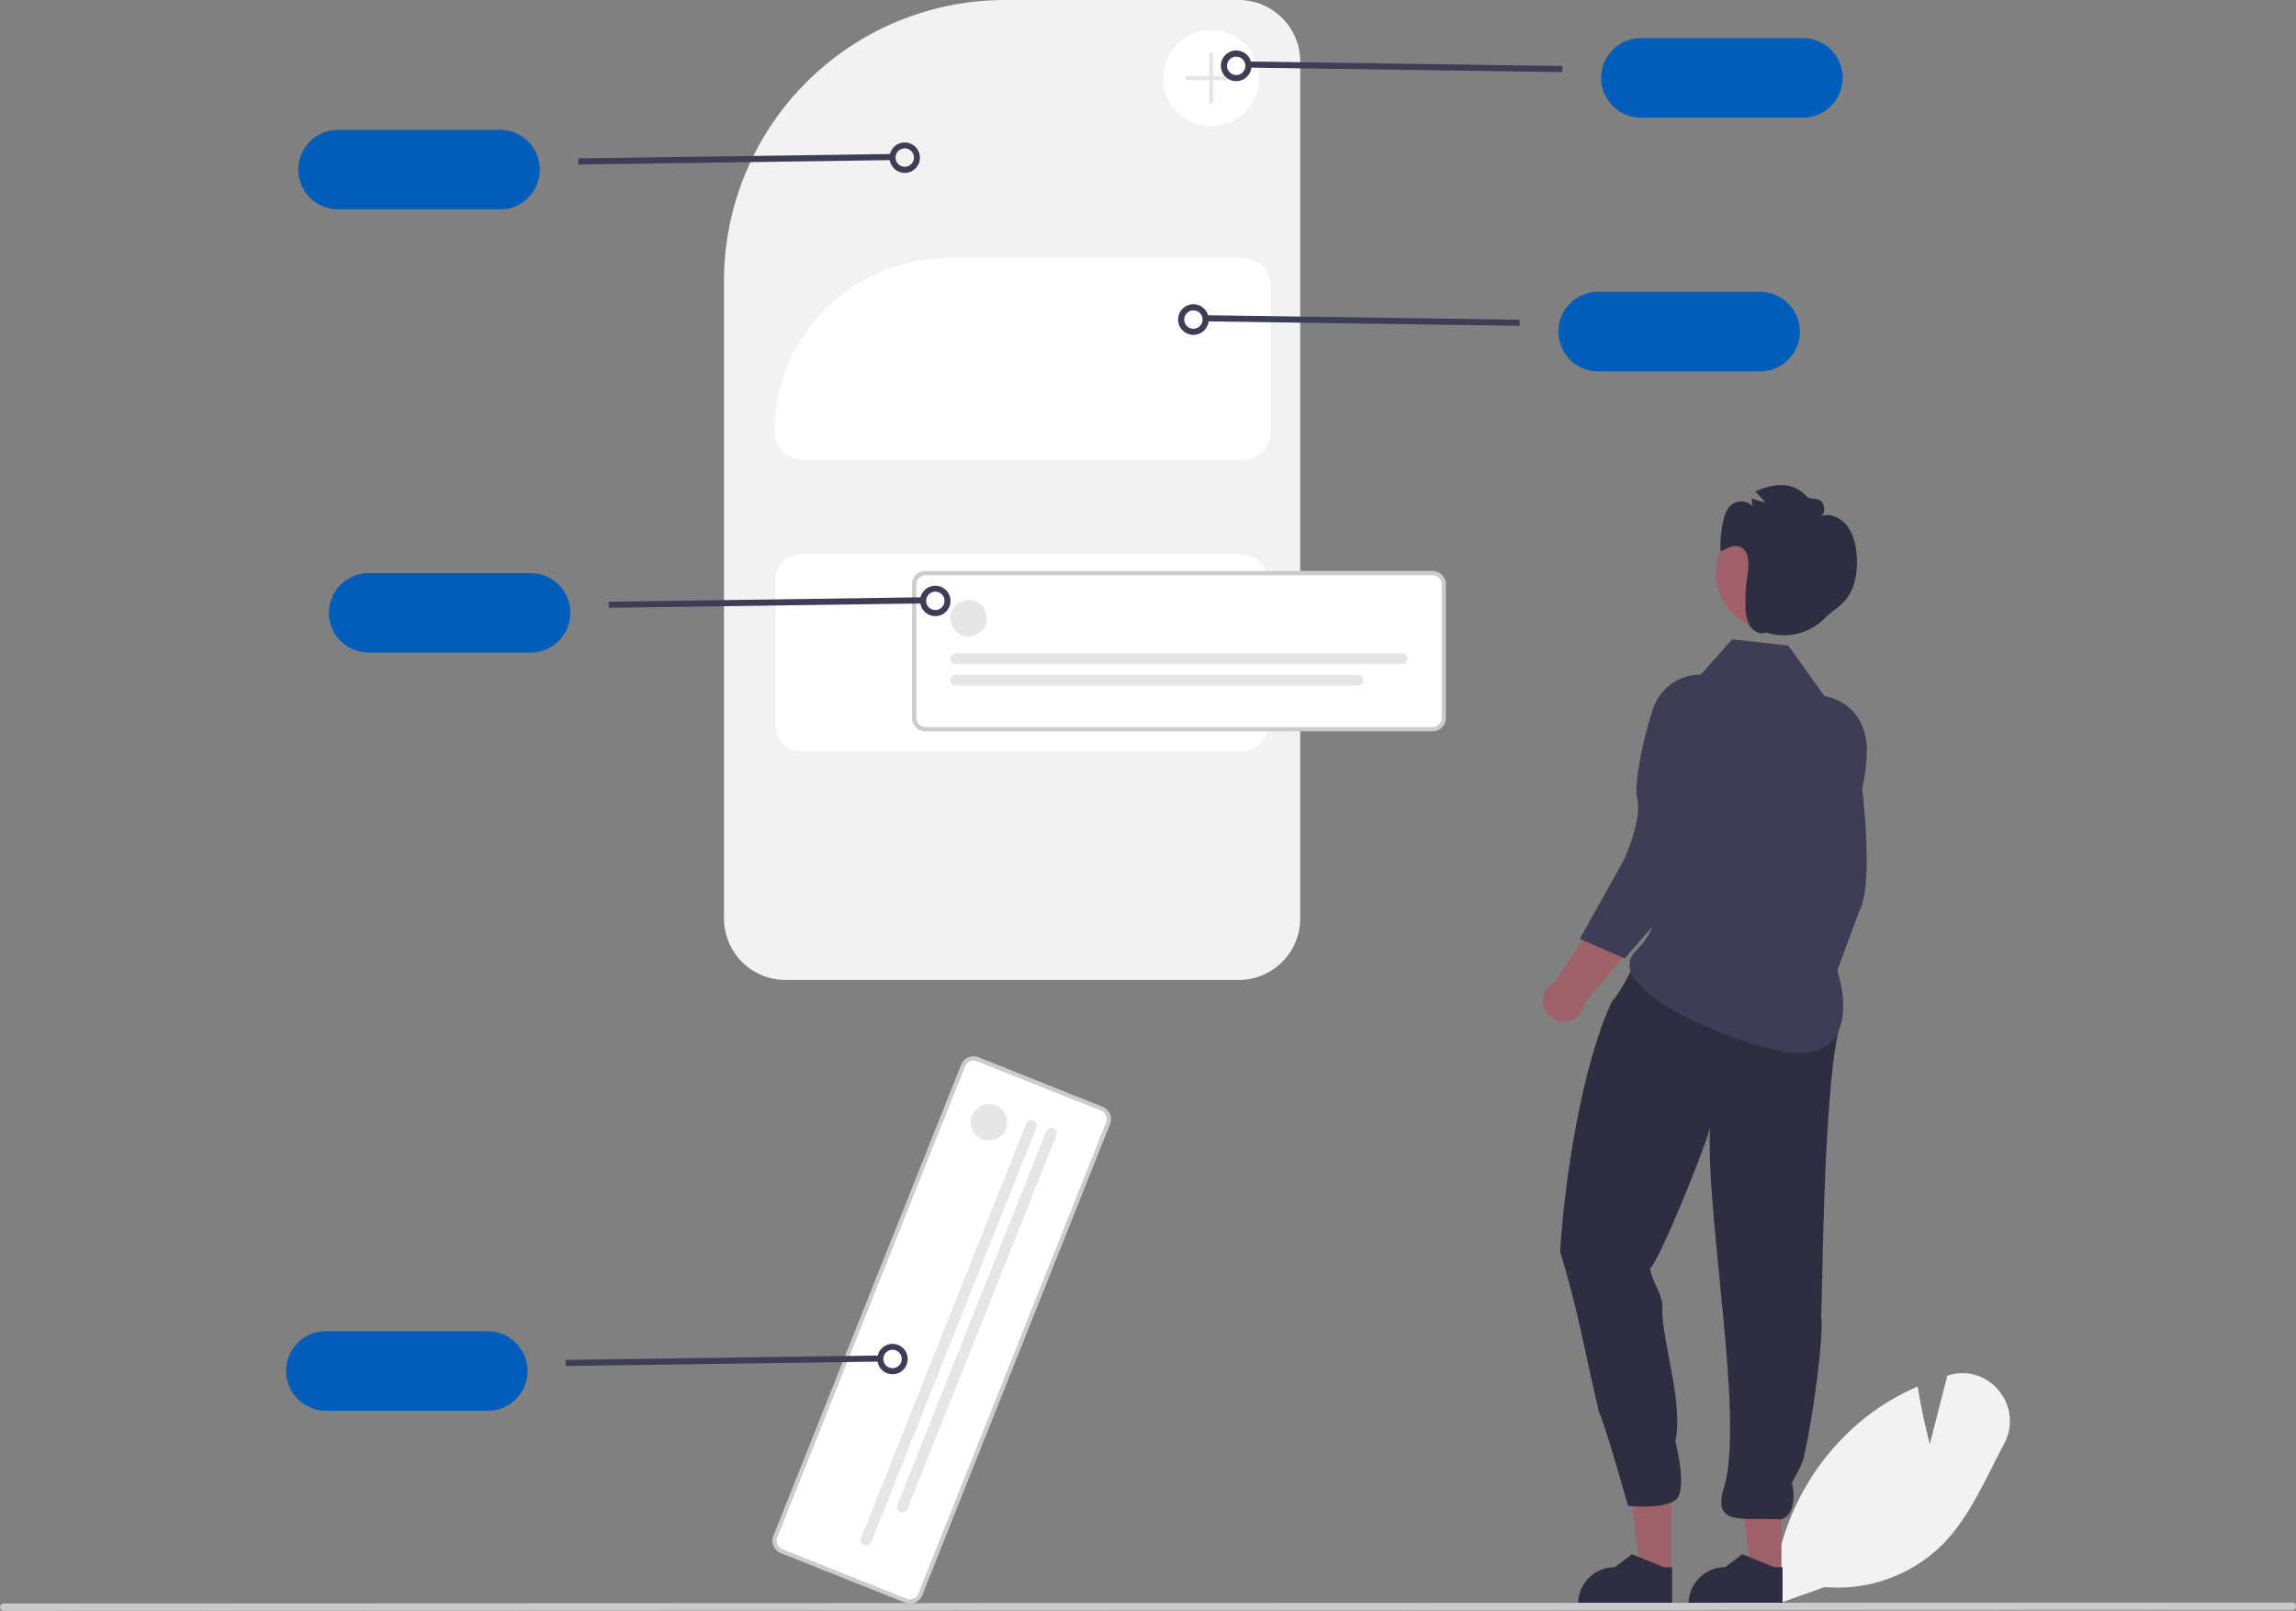 <svg xmlns="http://www.w3.org/2000/svg" data-name="Layer 1" width="751.131" height="526.911" viewBox="0 0 751.131 526.911" xmlns:xlink="http://www.w3.org/1999/xlink"><rect x="0" y="0" width="751.131" height="526.911" fill="#808080" stroke="none"/><path d="M803.979,711.533l.015-.697a80.529,80.529,0,0,1,30.112-60.643A78.133,78.133,0,0,1,850.893,640.078l.572-.255.098.618c1.162,7.38,3.001,14.913,3.858,18.256l5.744-22.414.638-.184a15.272,15.272,0,0,1,16.303,5.209,15.534,15.534,0,0,1,1.612,17.332c-1.339,2.495-2.655,5.097-3.928,7.614-4.374,8.649-8.897,17.593-15.487,24.542A48.675,48.675,0,0,1,821.043,705.441Z" transform="translate(-224.094 -186.287)" fill="#f2f2f2"/><path d="M629.342,506.853H481.061A20.138,20.138,0,0,1,460.946,486.738V278.139a91.956,91.956,0,0,1,91.852-91.852h76.545a20.138,20.138,0,0,1,20.115,20.115V486.738A20.138,20.138,0,0,1,629.342,506.853Z" transform="translate(-224.094 -186.287)" fill="#f2f2f2"/><path d="M486.246,367.571a8.482,8.482,0,0,0-8.472,8.472v47.613a8.482,8.482,0,0,0,8.472,8.472H630.348a8.482,8.482,0,0,0,8.472-8.472V376.043a8.482,8.482,0,0,0-8.472-8.472Z" transform="translate(-224.094 -186.287)" fill="#fff"/><path d="M630.694,336.68H486.593a9.176,9.176,0,0,1-9.166-9.166A56.844,56.844,0,0,1,534.206,270.735h96.489a9.176,9.176,0,0,1,9.166,9.166v47.613A9.177,9.177,0,0,1,630.694,336.68Z" transform="translate(-224.094 -186.287)" fill="#fff"/><path d="M692.736,424.823H526.852a3.682,3.682,0,0,1-3.678-3.678V377.437a3.682,3.682,0,0,1,3.678-3.678H692.736a3.682,3.682,0,0,1,3.678,3.678v43.708A3.682,3.682,0,0,1,692.736,424.823Z" transform="translate(-224.094 -186.287)" fill="#fff"/><path d="M692.736,425.517H526.852a4.377,4.377,0,0,1-4.372-4.372V377.437a4.377,4.377,0,0,1,4.372-4.372H692.736a4.377,4.377,0,0,1,4.372,4.372v43.708A4.377,4.377,0,0,1,692.736,425.517ZM526.852,374.454a2.987,2.987,0,0,0-2.983,2.983v43.708a2.987,2.987,0,0,0,2.983,2.983H692.736a2.987,2.987,0,0,0,2.983-2.983V377.437a2.987,2.987,0,0,0-2.983-2.983Z" transform="translate(-224.094 -186.287)" fill="#ccc"/><circle cx="316.864" cy="202.223" r="5.968" fill="#e6e6e6"/><path d="M682.82,403.548H536.767a1.777,1.777,0,1,1,0-3.554h146.053a1.777,1.777,0,1,1,0,3.554Z" transform="translate(-224.094 -186.287)" fill="#e6e6e6"/><path d="M668.308,410.57H536.767a1.777,1.777,0,1,1,0-3.554H668.308a1.777,1.777,0,0,1,0,3.554Z" transform="translate(-224.094 -186.287)" fill="#e6e6e6"/><path d="M520.401,709.897,479.799,693.714a3.682,3.682,0,0,1-2.054-4.778l61.42-154.095a3.682,3.682,0,0,1,4.778-2.055l40.602,16.183a3.682,3.682,0,0,1,2.055,4.778L525.179,707.843A3.682,3.682,0,0,1,520.401,709.897Z" transform="translate(-224.094 -186.287)" fill="#fff"/><path d="M520.144,710.542,479.542,694.359a4.377,4.377,0,0,1-2.442-5.68l61.42-154.095a4.377,4.377,0,0,1,5.68-2.442l40.602,16.183a4.377,4.377,0,0,1,2.442,5.68l-61.42,154.095A4.377,4.377,0,0,1,520.144,710.542Zm-41.755-21.349a2.987,2.987,0,0,0,1.667,3.876l40.602,16.183a2.987,2.987,0,0,0,3.876-1.667L585.954,553.491a2.987,2.987,0,0,0-1.667-3.876l-40.602-16.183a2.987,2.987,0,0,0-3.876,1.667Z" transform="translate(-224.094 -186.287)" fill="#ccc"/><circle cx="323.549" cy="367.119" r="5.968" fill="#e6e6e6"/><path d="M506.778,691.747a1.779,1.779,0,0,1-.993-2.309L559.863,553.765a1.777,1.777,0,1,1,3.302,1.316L509.087,690.754A1.779,1.779,0,0,1,506.778,691.747Z" transform="translate(-224.094 -186.287)" fill="#e6e6e6"/><path d="M518.674,680.866a1.779,1.779,0,0,1-.993-2.309l48.704-122.192a1.777,1.777,0,1,1,3.302,1.316L520.983,679.874A1.779,1.779,0,0,1,518.674,680.866Z" transform="translate(-224.094 -186.287)" fill="#e6e6e6"/><circle cx="396.24" cy="25.529" r="15.709" fill="#fff"/><path d="M628.069,211.194h-7.066v-7.066a.668.668,0,1,0-1.337,0v7.066H612.599a.668.668,0,1,0,0,1.337h7.066v7.066a.668.668,0,1,0,1.337,0v-7.066h7.066a.668.668,0,0,0,0-1.337Z" transform="translate(-224.094 -186.287)" fill="#e6e6e6"/><path d="M813.913,224.759h-53a13,13,0,0,1,0-26h53a13,13,0,0,1,0,26Z" transform="translate(-224.094 -186.287)" fill="#005db9"/><rect x="683.016" y="156.93" width="2" height="102.43" transform="translate(241.919 702.797) rotate(-89.172)" fill="#3f3d56"/><path d="M628.522,212.831a5.009,5.009,0,1,1,2.187-.508A5.005,5.005,0,0,1,628.522,212.831Zm-.007-8.004a3.002,3.002,0,1,0,2.699,1.687V206.513a3.007,3.007,0,0,0-2.699-1.687Z" transform="translate(-224.094 -186.287)" fill="#3f3d56"/><path d="M321.686,241.759a13.014,13.014,0,0,1,13-13h53a13,13,0,0,1,0,26h-53A13.014,13.014,0,0,1,321.686,241.759Z" transform="translate(-224.094 -186.287)" fill="#005db9"/><rect x="413.368" y="237.145" width="102.43" height="2" transform="matrix(1, -0.014, 0.014, 1, -227.485, -179.551)" fill="#3f3d56"/><path d="M517.89,242.323a4.967,4.967,0,1,1,2.187.508A4.968,4.968,0,0,1,517.89,242.323Zm1.214-7.331a2.98,2.98,0,0,0-1.719,1.521v0a3.007,3.007,0,1,0,1.719-1.522Z" transform="translate(-224.094 -186.287)" fill="#3f3d56"/><path d="M317.686,634.759a13.014,13.014,0,0,1,13-13h53a13,13,0,0,1,0,26h-53A13.014,13.014,0,0,1,317.686,634.759Z" transform="translate(-224.094 -186.287)" fill="#005db9"/><rect x="409.368" y="630.145" width="102.43" height="2" transform="matrix(1, -0.014, 0.014, 1, -233.162, -179.568)" fill="#3f3d56"/><path d="M513.89,635.323a4.967,4.967,0,1,1,2.187.508A4.968,4.968,0,0,1,513.89,635.323Zm1.214-7.331a2.98,2.98,0,0,0-1.719,1.521v0a3.007,3.007,0,1,0,1.719-1.522Z" transform="translate(-224.094 -186.287)" fill="#3f3d56"/><path d="M331.686,386.759a13.014,13.014,0,0,1,13-13h53a13,13,0,0,1,0,26h-53A13.014,13.014,0,0,1,331.686,386.759Z" transform="translate(-224.094 -186.287)" fill="#005db9"/><rect x="423.368" y="382.145" width="102.43" height="2" transform="matrix(1, -0.014, 0.014, 1, -229.579, -179.392)" fill="#3f3d56"/><path d="M527.89,387.323a4.967,4.967,0,1,1,2.187.508A4.968,4.968,0,0,1,527.89,387.323Zm1.214-7.331a2.98,2.98,0,0,0-1.719,1.521v0a3.007,3.007,0,1,0,1.719-1.522Z" transform="translate(-224.094 -186.287)" fill="#3f3d56"/><path d="M799.913,307.759h-53a13,13,0,0,1,0-26h53a13,13,0,0,1,0,26Z" transform="translate(-224.094 -186.287)" fill="#005db9"/><rect x="669.016" y="239.93" width="2" height="102.43" transform="translate(145.13 770.6) rotate(-89.172)" fill="#3f3d56"/><path d="M614.522,295.831a5.009,5.009,0,1,1,2.187-.508A5.005,5.005,0,0,1,614.522,295.831Zm-.007-8.004a3.002,3.002,0,1,0,2.699,1.687V289.513a3.007,3.007,0,0,0-2.699-1.687Z" transform="translate(-224.094 -186.287)" fill="#3f3d56"/><path d="M828.257,455.835l-15.394.683c-3.469,9.433-1.012,32.335-1.012,32.335l-8.087,37.634a6.803,6.803,0,1,0,11.369,3.054l16.424-45.127Z" transform="translate(-224.094 -186.287)" fill="#9e616a"/><path d="M818.016,414.674l0,0a16.257,16.257,0,0,1,16.604,18.72l-1.479,9.616s4.229,32.734-.927,41.643l-9.835,26.632-16.046-.821,4.437-29.083s1.119-14.395-2.976-20.484c-2.508-3.729-5.057-17.764-5.493-29.489A16.216,16.216,0,0,1,818.016,414.674Z" transform="translate(-224.094 -186.287)" fill="#3f3d56"/><polygon points="582.798 514.593 572.803 514.592 568.047 476.036 582.801 476.036 582.798 514.593" fill="#9e616a"/><path d="M807.245,711.307l-30.739-.001V710.917a11.965,11.965,0,0,1,11.964-11.964h.001l5.615-4.26,10.476,4.26,2.683 0Z" transform="translate(-224.094 -186.287)" fill="#2f2e41"/><polygon points="546.681 514.593 536.686 514.592 531.93 476.036 546.684 476.036 546.681 514.593" fill="#9e616a"/><path d="M771.128,711.307l-30.739-.001V710.917a11.965,11.965,0,0,1,11.964-11.964h.001l5.615-4.26,10.476,4.26,2.683 0Z" transform="translate(-224.094 -186.287)" fill="#2f2e41"/><path d="M734.479,595.808c5.936,18.911,8.216,33.748,12.74,52.474,1.787,3.288,9.477,30.604,9.477,30.604s11.526,1.265,15.603-1.961-.124-19.191-.124-19.191c2.688-12.07-3.937-31.088-4.329-42.79.815-4.911-3.507-9.127-3.903-13.81,2.857-2.175,16.758-36.297,19.593-45.832-1.457,29.053,11.324,95.389,4.59,117.427-3.912,12.804,5.182,9.958,18.648,10.577,6.005-1.784,3.562-12.062,3.562-12.062s4.077-6.789,4.077-9.421c2.919-12.318,6.427-39.113,5.47-45.134.439-6.391.656-70.246,5.537-92.613,3.253-17.817-36.618-21.739-48.085-25.987-19.134-9.218-15.905,3.887-25.981,15.96C741.639,534.861,735.916,572.024,734.479,595.808Z" transform="translate(-224.094 -186.287)" fill="#2f2e41"/><path d="M779.145,408.512l11.624-13.089,18.367,2.041,11.759,16.457h0c12.996,2.991,15.393,13.617,13.111,26.757-4.563,26.277-15.828,44.644-10.708,57.609,7.773,19.68,4.004,34.825-14.602,32.066s-61.483-20.98-49.398-33.066,1.28-18.421,1.28-18.421l8.485-46.204c-2.173-11.783-1.838-22.916,10.081-24.15Z" transform="translate(-224.094 -186.287)" fill="#3f3d56"/><path d="M780.638,449.991l-14.649-4.779c-6.567,7.609-12.327,29.91-12.327,29.91l-20.814,32.38a6.803,6.803,0,1,0,9.567,6.859l31.255-36.46Z" transform="translate(-224.094 -186.287)" fill="#9e616a"/><path d="M785.539,407.859l0,0a16.257,16.257,0,0,1,8.953,23.366l-4.768,8.48s-7.561,32.129-15.523,38.653l-18.579,21.467-14.731-6.415,14.388-25.661s6.114-13.08,4.424-20.221c-1.035-4.373,1.518-18.407,5.237-29.536A16.216,16.216,0,0,1,785.539,407.859Z" transform="translate(-224.094 -186.287)" fill="#3f3d56"/><circle id="fe5d9414-b808-43bb-a4dc-97fa5cac342b" data-name="ab6171fa-7d69-4734-b81c-8dff60f9761b" cx="580.318" cy="187.36" r="18.986" fill="#a0616a"/><path d="M787.883,356.563a10.685,10.685,0,0,1,1.858-4.369,5.225,5.225,0,0,1,7.784-.237,5.729,5.729,0,0,1-.252-2.688,14.558,14.558,0,0,0,4.395,1.307l-3.369-3.518c6.922-3.076,12.641-2.909,16.771,1.541,1.182,1.274,3.603.384,4.874,1.699,1.271,1.315,1.342,4.122-.265,4.855,3.166-1.192,6.801.538,8.889,3.437,2.089,2.899,2.858,6.723,2.999,10.433.183,4.811-.714,9.932-3.65,13.474-1.92,2.316-4.538,3.76-6.664,5.844l-.064.063a18.891,18.891,0,0,1-18.286,5.094c-.362-.1-.722-.21-1.084-.313-1.807.817-4.058-.3-5.199-2.118-1.217-1.938-1.457-4.418-1.508-6.78a55.583,55.583,0,0,1,.569-9.236c.503-3.443.956-7.853-1.771-9.582-2.123-1.346-4.761-.018-6.898,1.301A35.497,35.497,0,0,1,787.883,356.563Z" transform="translate(-224.094 -186.287)" fill="#2f2e41"/><path d="M974.035,712.891l-748.75.307a1.191,1.191,0,0,1,0-2.381l748.75-.307a1.191,1.191,0,1,1,0,2.381Z" transform="translate(-224.094 -186.287)" fill="#cacaca"/></svg>